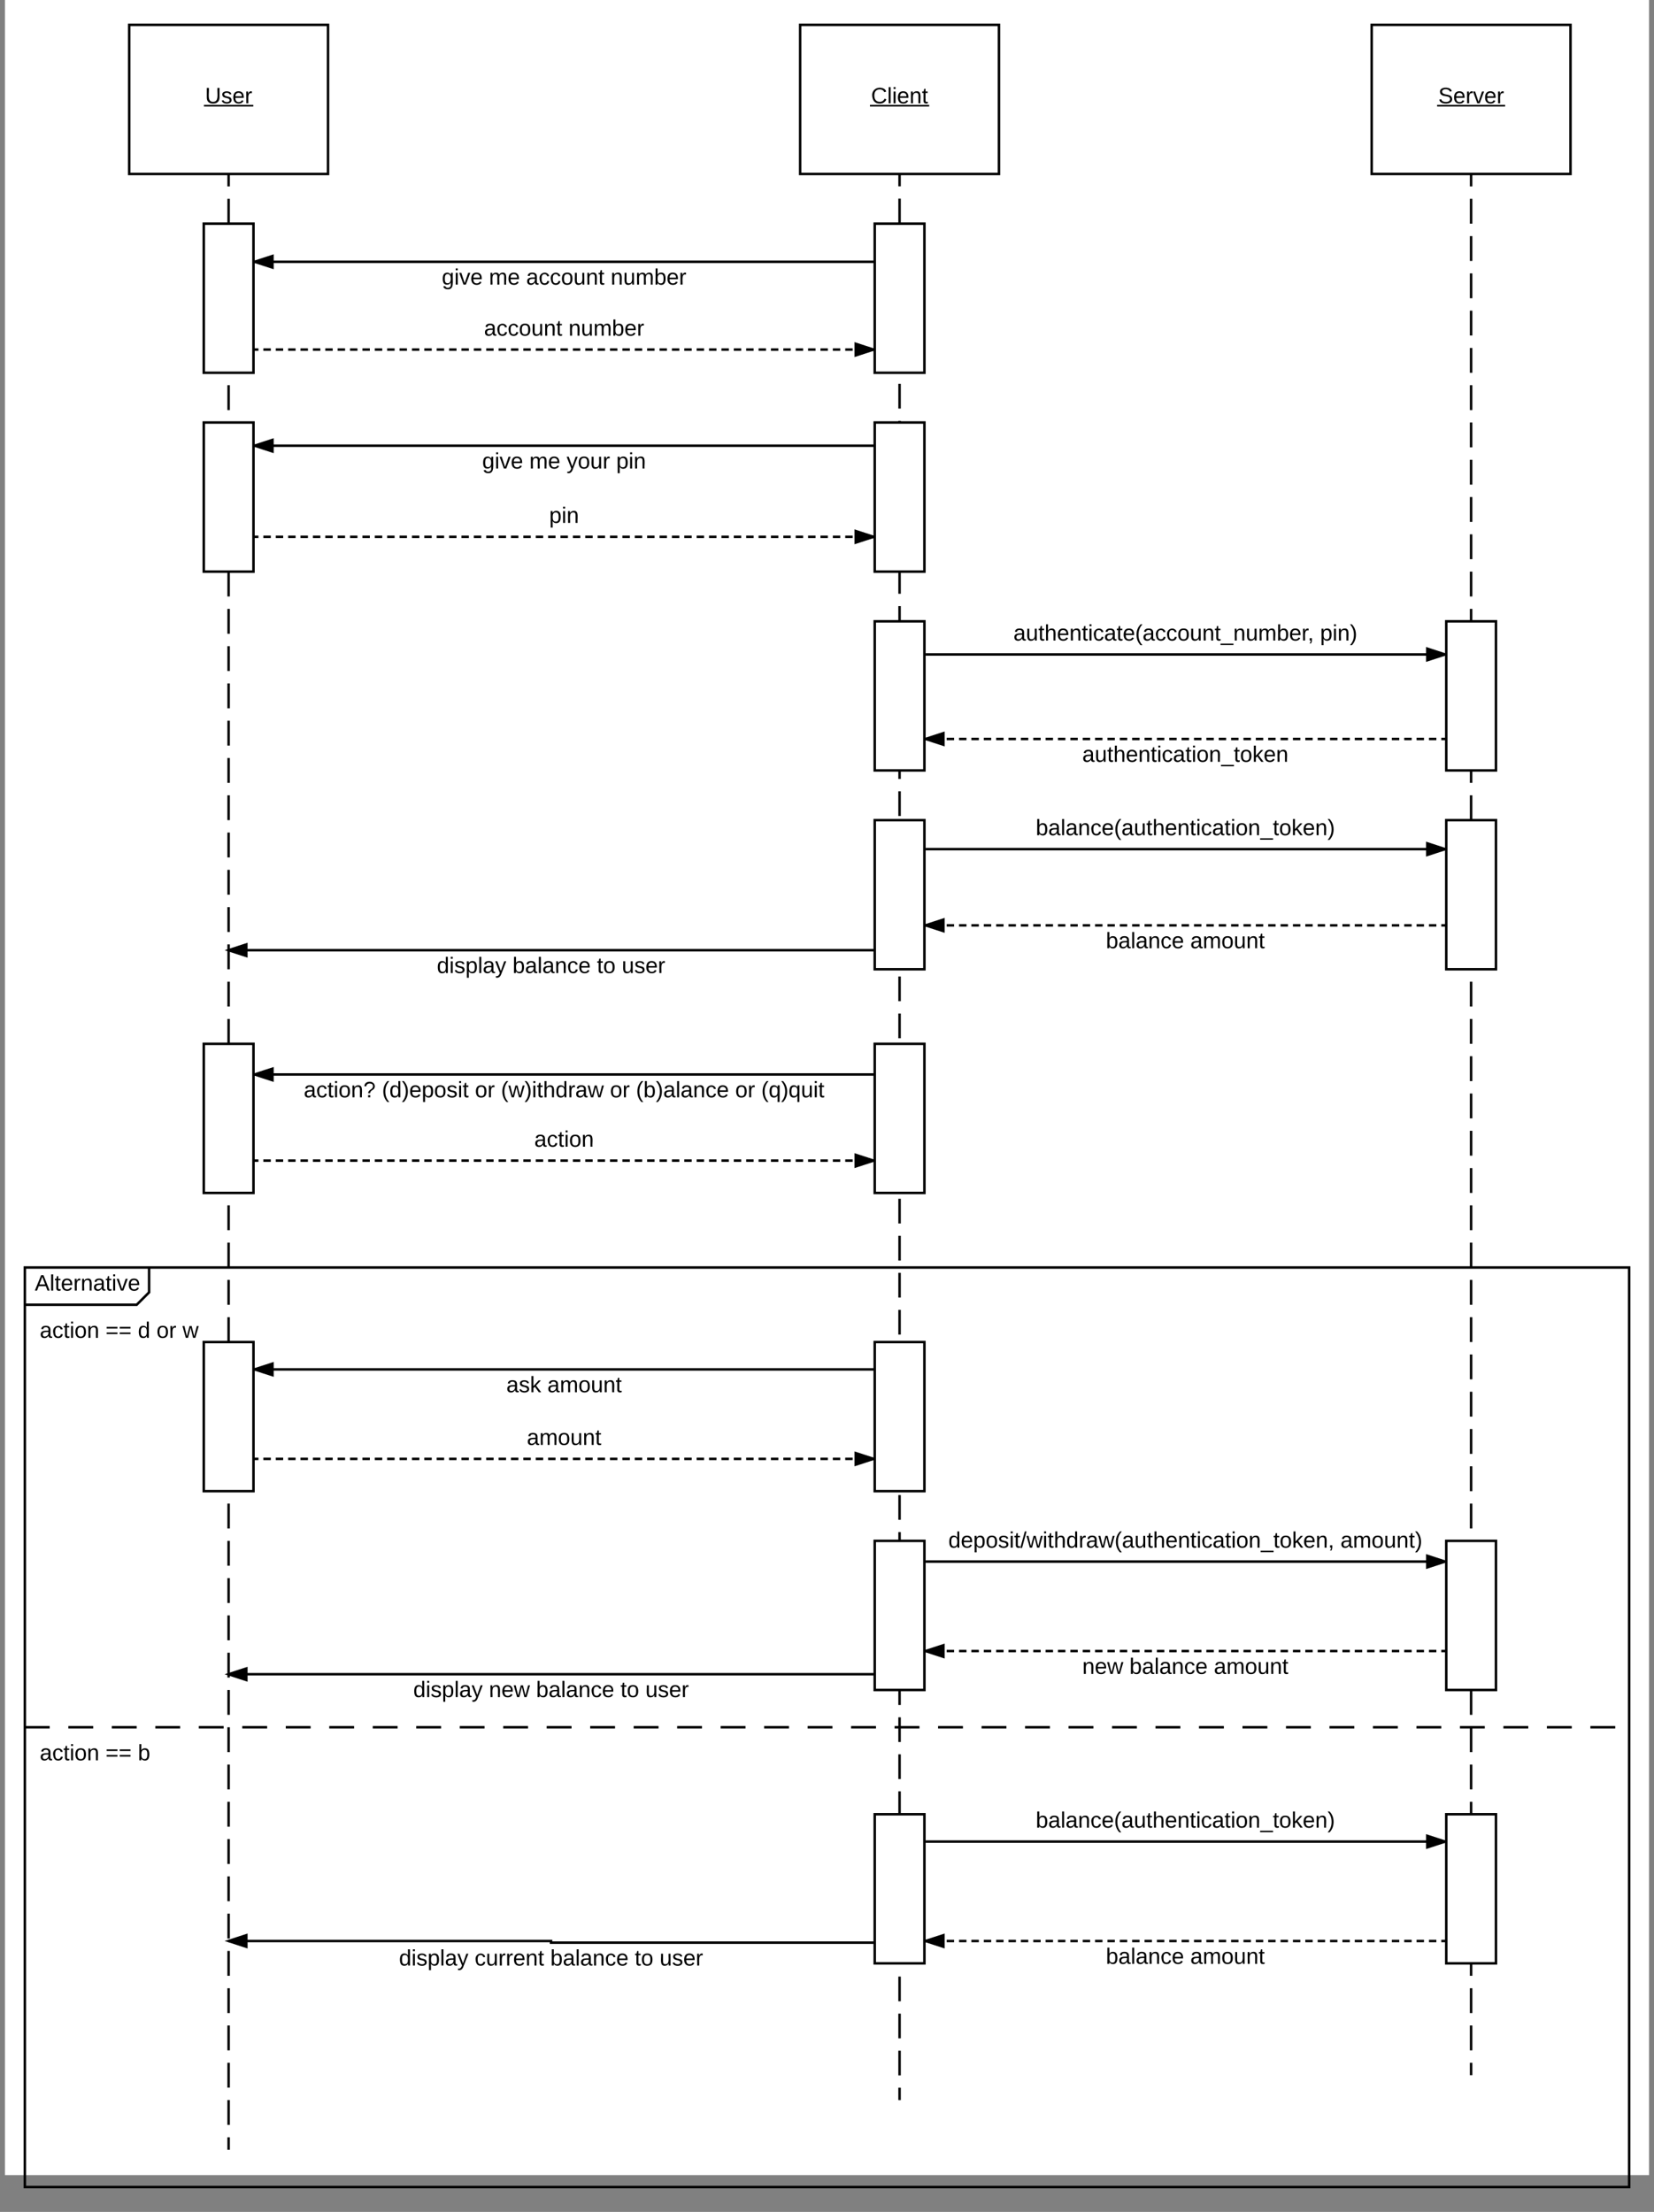 <svg xmlns="http://www.w3.org/2000/svg" xmlns:xlink="http://www.w3.org/1999/xlink" width="1331.2" height="1780"><rect width="100%" height="100%" fill="#808080" stroke="none"/><g transform="translate(4 -120)"><path d="M0 0h1323.2v1870.4H0z" fill="#fff"/><path d="M640 140h160v120H640z" stroke="#000" stroke-width="2" fill="#fff"/><use xlink:href="#a" transform="matrix(1,0,0,1,640,140) translate(57.08 63.15)"/><path d="M100 140h160v120H100z" stroke="#000" stroke-width="2" fill="#fff"/><use xlink:href="#b" transform="matrix(1,0,0,1,100,140) translate(61.055 63.15)"/><path d="M720 260v1550" fill="none"/><path d="M720 260v9.94m0 9.93v19.87m0 9.94v19.87m0 9.94v19.86m0 9.93v19.87m0 9.93v19.87m0 9.94v19.88m0 9.94v19.87m0 9.93v19.87m0 9.93v19.88m0 9.94V568m0 9.95v19.87m0 9.94v19.87m0 9.93v19.88m0 9.93v19.87m0 9.94v19.87m0 9.94v19.86m0 9.93v19.87m0 9.93v19.87m0 9.94v19.88m0 9.94v19.87m0 9.93v19.87m0 9.93v19.88m0 9.94v19.87m0 9.95v19.87m0 9.94v19.87m0 9.93v19.88m0 9.93v19.87m0 9.94v19.87m0 9.94v19.86m0 9.93v19.87m0 9.93v19.87m0 9.94v19.88m0 9.94v19.87m0 9.93v19.87m0 9.93v19.88m0 9.94V1343m0 9.95v19.87m0 9.94v19.87m0 9.93v19.88m0 9.93v19.87m0 9.94v19.87m0 9.94v19.86m0 9.93v19.87m0 9.93v19.87m0 9.94v19.88m0 9.94v19.87m0 9.93v19.87m0 9.93v19.88m0 9.94v19.87m0 9.95v19.87m0 9.94v19.87m0 9.93v9.94" stroke="#000" stroke-width="2" fill="none"/><path d="M1100 140h160v120h-160z" stroke="#000" stroke-width="2" fill="#fff"/><use xlink:href="#c" transform="matrix(1,0,0,1,1100,140) translate(53.555 63.15)"/><path d="M1180 260v1530" fill="none"/><path d="M1180 260v10m0 10v20m0 10v20m0 10v20m0 10v20m0 10v20m0 10v20m0 10v20m0 10v20m0 10v20m0 10v20m0 10v20m0 10v20m0 10v20m0 10v20m0 10v20m0 10v20m0 10v20m0 10v20m0 10v20m0 10v20m0 10v20m0 10v20m0 10v20m0 10v20m0 10v20m0 10v20m0 10v20m0 10v20m0 10v20m0 10v20m0 10v20m0 10v20m0 10v20m0 10v20m0 10v20m0 10v20m0 10v20m0 10v20m0 10v20m0 10v20m0 10v20m0 10v20m0 10v20m0 10v20m0 10v20m0 10v20m0 10v20m0 10v20m0 10v20m0 10v20m0 10v10" stroke="#000" stroke-width="2" fill="none"/><path d="M180 260v1590" fill="none"/><path d="M180 260v10m0 10v20m0 10v20m0 10v20m0 10v20m0 10v20m0 10v20m0 10v20m0 10v20m0 10v20m0 10v20m0 10v20m0 10v20m0 10v20m0 10v20m0 10v20m0 10v20m0 10v20m0 10v20m0 10v20m0 10v20m0 10v20m0 10v20m0 10v20m0 10v20m0 10v20m0 10v20m0 10v20m0 10v20m0 10v20m0 10v20m0 10v20m0 10v20m0 10v20m0 10v20m0 10v20m0 10v20m0 10v20m0 10v20m0 10v20m0 10v20m0 10v20m0 10v20m0 10v20m0 10v20m0 10v20m0 10v20m0 10v20m0 10v20m0 10v20m0 10v20m0 10v20m0 10v20m0 10v10" stroke="#000" stroke-width="2" fill="none"/><path d="M700 300h40v120h-40zM160 300h40v120h-40z" stroke="#000" stroke-width="2" fill="#fff"/><path d="M699 330.67H201" stroke="#000" stroke-width="2" fill="none"/><path d="M700 331.67h-1v-2h1zM215.27 335.3L201 330.67l14.27-4.64z"/><path d="M216.27 336.68l-16.27-5.3v-1.44l16.27-5.3zm-12.03-6l10.03 3.25v-6.52z"/><use xlink:href="#d" transform="matrix(1,0,0,1,351.6,334.667) translate(0 14.4)"/><use xlink:href="#e" transform="matrix(1,0,0,1,351.6,334.667) translate(37.95 14.4)"/><use xlink:href="#f" transform="matrix(1,0,0,1,351.6,334.667) translate(67.9 14.4)"/><use xlink:href="#g" transform="matrix(1,0,0,1,351.6,334.667) translate(135.9 14.4)"/><path d="M201 401.33h498" fill="none"/><path d="M201 401.33h3m3.97 0h5.98m3.98 0h5.98m4 0h5.97m3.98 0h5.98m3.98 0h6m3.97 0h5.98m3.98 0h5.98m4 0h5.97m3.98 0h5.98m3.98 0h6m3.97 0h5.98m3.98 0h5.98m4 0h5.97m3.98 0h5.98m3.98 0h6m3.97 0h5.98m3.98 0h5.98m4 0h5.97m3.98 0h5.98m3.98 0h6m3.97 0h5.98m3.98 0h5.98m4 0h5.97m3.98 0h5.98m3.98 0h6m3.97 0h5.98m3.98 0h5.98m4 0h5.97m3.98 0h5.98m3.98 0h6m3.97 0h5.98m3.98 0h5.98m4 0h5.97m3.98 0h5.98m3.98 0h6m3.97 0h5.98m3.98 0h5.98m4 0h5.97m3.98 0h5.98m3.98 0h6m3.97 0h5.98m3.98 0h5.98m4 0h5.97m3.98 0h5.98m3.98 0h6m3.97 0h5.98m3.98 0h5.98m4 0h5.97m3.98 0h5.98m3.98 0h3" stroke="#000" stroke-width="2" fill="none"/><path d="M201 402.33h-1v-2h1zM699 401.33l-14.27 4.64v-9.27z"/><path d="M700 400.6v1.46l-16.27 5.3V395.3zm-14.27 4l10.03-3.27-10.03-3.26z"/><use xlink:href="#h" transform="matrix(1,0,0,1,385.55,375.733) translate(0 14.4)"/><use xlink:href="#g" transform="matrix(1,0,0,1,385.55,375.733) translate(68 14.4)"/><path d="M700 460h40v120h-40zM160 460h40v120h-40z" stroke="#000" stroke-width="2" fill="#fff"/><path d="M699 478.67H201" stroke="#000" stroke-width="2" fill="none"/><path d="M700 479.67h-1v-2h1zM215.27 483.3L201 478.67l14.27-4.64z"/><path d="M216.27 484.68l-16.27-5.3v-1.44l16.27-5.3zm-12.03-6l10.03 3.25v-6.52z"/><use xlink:href="#d" transform="matrix(1,0,0,1,384.1,482.667) translate(0 14.4)"/><use xlink:href="#e" transform="matrix(1,0,0,1,384.1,482.667) translate(37.95 14.4)"/><use xlink:href="#i" transform="matrix(1,0,0,1,384.1,482.667) translate(67.9 14.4)"/><use xlink:href="#j" transform="matrix(1,0,0,1,384.1,482.667) translate(107.85 14.4)"/><path d="M201 552h498" fill="none"/><path d="M201 552h3m3.97 0h5.98m3.98 0h5.98m4 0h5.97m3.98 0h5.98m3.98 0h6m3.97 0h5.98m3.98 0h5.98m4 0h5.97m3.98 0h5.98m3.98 0h6m3.97 0h5.98m3.98 0h5.98m4 0h5.97m3.98 0h5.98m3.98 0h6m3.97 0h5.98m3.98 0h5.98m4 0h5.97m3.98 0h5.98m3.98 0h6m3.97 0h5.98m3.98 0h5.98m4 0h5.97m3.98 0h5.98m3.98 0h6m3.97 0h5.98m3.98 0h5.98m4 0h5.97m3.98 0h5.98m3.98 0h6m3.97 0h5.98m3.98 0h5.98m4 0h5.97m3.98 0h5.98m3.98 0h6m3.97 0h5.98m3.98 0h5.98m4 0h5.97m3.98 0h5.98m3.98 0h6m3.97 0h5.98m3.98 0h5.98m4 0h5.97m3.98 0h5.98m3.98 0h6m3.97 0h5.98m3.98 0h5.98m4 0h5.97m3.98 0h5.98m3.98 0h3" stroke="#000" stroke-width="2" fill="none"/><path d="M201 553h-1v-2h1zM699 552l-14.27 4.64v-9.28z"/><path d="M700 551.27v1.46L683.73 558v-12zm-14.27 4l10.03-3.27-10.03-3.26z"/><use xlink:href="#k" transform="matrix(1,0,0,1,438.025,526.4) translate(0 14.4)"/><path d="M700 620h40v120h-40zM1160 620h40v120h-40z" stroke="#000" stroke-width="2" fill="#fff"/><path d="M741 646.67h418" stroke="#000" stroke-width="2" fill="none"/><path d="M741 647.67h-1v-2h1zM1159 646.67l-14.27 4.63v-9.27z"/><path d="M1160 645.94v1.45l-16.27 5.28v-12.03zm-14.27 4l10.03-3.27-10.03-3.26z"/><use xlink:href="#l" transform="matrix(1,0,0,1,811.65,621.067) translate(0 14.4)"/><use xlink:href="#m" transform="matrix(1,0,0,1,811.65,621.067) translate(246.8 14.4)"/><path d="M1159 714.67H741" fill="none"/><path d="M1159 714.67h-3m-3.97 0h-5.97m-3.98 0h-5.97m-3.97 0h-5.97m-3.98 0h-5.98m-3.98 0h-5.97m-3.98 0h-5.97m-3.98 0h-5.97m-3.98 0h-5.97m-4 0h-5.96m-3.98 0h-5.97m-4 0h-5.96m-3.98 0h-5.97m-4 0h-5.97m-3.98 0h-5.97m-3.98 0h-5.97m-3.98 0h-5.97m-3.98 0h-5.98m-3.98 0h-5.97m-3.98 0h-5.98m-3.98 0h-5.97m-3.98 0h-6m-3.97 0h-5.97m-3.98 0h-5.97m-3.97 0h-5.97m-3.98 0h-5.98m-3.98 0h-5.97m-3.98 0h-5.97m-3.98 0h-5.97m-3.98 0h-5.97m-4 0h-5.96m-3.98 0h-5.97m-4 0h-5.96m-3.98 0h-5.97m-4 0h-5.97m-3.98 0h-5.97m-3.98 0h-5.97m-3.98 0h-5.97m-3.98 0h-5.98m-3.98 0h-5.97m-3.98 0h-5.98m-3.98 0h-5.97m-3.98 0h-3" stroke="#000" stroke-width="2" fill="none"/><path d="M1160 715.67h-1v-2h1zM755.27 719.3L741 714.67l14.27-4.64z"/><path d="M756.27 720.68l-16.27-5.3v-1.44l16.27-5.3zm-12.03-6l10.03 3.25v-6.52z"/><use xlink:href="#n" transform="matrix(1,0,0,1,867.05,718.667) translate(0 14.4)"/><path d="M700 960h40v120h-40zM160 960h40v120h-40z" stroke="#000" stroke-width="2" fill="#fff"/><path d="M699 984.67H201" stroke="#000" stroke-width="2" fill="none"/><path d="M700 985.67h-1v-2h1zM215.27 989.3L201 984.67l14.27-4.64z"/><path d="M216.27 990.68l-16.27-5.3v-1.44l16.27-5.3zm-12.03-6l10.03 3.25v-6.52z"/><use xlink:href="#o" transform="matrix(1,0,0,1,240.475,988.667) translate(0 14.4)"/><use xlink:href="#p" transform="matrix(1,0,0,1,240.475,988.667) translate(62.95 14.4)"/><use xlink:href="#q" transform="matrix(1,0,0,1,240.475,988.667) translate(137.8 14.4)"/><use xlink:href="#r" transform="matrix(1,0,0,1,240.475,988.667) translate(158.75 14.4)"/><use xlink:href="#q" transform="matrix(1,0,0,1,240.475,988.667) translate(246.45 14.4)"/><use xlink:href="#s" transform="matrix(1,0,0,1,240.475,988.667) translate(267.4 14.4)"/><use xlink:href="#q" transform="matrix(1,0,0,1,240.475,988.667) translate(347.25 14.4)"/><use xlink:href="#t" transform="matrix(1,0,0,1,240.475,988.667) translate(368.2 14.4)"/><path d="M201 1054h498" fill="none"/><path d="M201 1054h3m3.97 0h5.98m3.98 0h5.98m4 0h5.97m3.98 0h5.98m3.98 0h6m3.97 0h5.98m3.98 0h5.98m4 0h5.97m3.98 0h5.98m3.98 0h6m3.97 0h5.98m3.98 0h5.98m4 0h5.97m3.98 0h5.98m3.98 0h6m3.97 0h5.98m3.98 0h5.98m4 0h5.97m3.98 0h5.98m3.98 0h6m3.97 0h5.98m3.98 0h5.98m4 0h5.97m3.98 0h5.98m3.98 0h6m3.97 0h5.98m3.98 0h5.98m4 0h5.97m3.98 0h5.98m3.98 0h6m3.97 0h5.98m3.98 0h5.98m4 0h5.97m3.98 0h5.98m3.98 0h6m3.97 0h5.98m3.98 0h5.98m4 0h5.97m3.98 0h5.98m3.98 0h6m3.97 0h5.98m3.98 0h5.98m4 0h5.97m3.98 0h5.98m3.98 0h6m3.97 0h5.98m3.98 0h5.98m4 0h5.97m3.98 0h5.98m3.98 0h3" stroke="#000" stroke-width="2" fill="none"/><path d="M201 1055h-1v-2h1zM699 1054l-14.27 4.64v-9.28z"/><path d="M700 1053.27v1.46l-16.27 5.28v-12zm-14.27 4l10.03-3.27-10.03-3.26z"/><use xlink:href="#u" transform="matrix(1,0,0,1,426.025,1028.4) translate(0 14.4)"/><path d="M700 780h40v120h-40zM1160 780h40v120h-40z" stroke="#000" stroke-width="2" fill="#fff"/><path d="M741 803.33h418" stroke="#000" stroke-width="2" fill="none"/><path d="M741 804.33h-1v-2h1zM1159 803.33l-14.27 4.64v-9.27z"/><path d="M1160 802.6v1.46l-16.27 5.3V797.3zm-14.27 4l10.03-3.27-10.03-3.26z"/><use xlink:href="#v" transform="matrix(1,0,0,1,829.625,777.733) translate(0 14.4)"/><path d="M1159 864.67H741" fill="none"/><path d="M1159 864.67h-3m-3.97 0h-5.97m-3.98 0h-5.97m-3.97 0h-5.97m-3.98 0h-5.98m-3.98 0h-5.97m-3.98 0h-5.97m-3.98 0h-5.97m-3.98 0h-5.97m-4 0h-5.96m-3.98 0h-5.97m-4 0h-5.96m-3.98 0h-5.97m-4 0h-5.97m-3.98 0h-5.97m-3.98 0h-5.97m-3.98 0h-5.97m-3.98 0h-5.98m-3.98 0h-5.97m-3.98 0h-5.98m-3.98 0h-5.97m-3.98 0h-6m-3.97 0h-5.97m-3.98 0h-5.97m-3.97 0h-5.97m-3.98 0h-5.98m-3.98 0h-5.97m-3.98 0h-5.97m-3.98 0h-5.97m-3.98 0h-5.97m-4 0h-5.96m-3.98 0h-5.97m-4 0h-5.96m-3.98 0h-5.97m-4 0h-5.97m-3.98 0h-5.97m-3.98 0h-5.97m-3.98 0h-5.97m-3.98 0h-5.98m-3.98 0h-5.97m-3.98 0h-5.98m-3.98 0h-5.97m-3.98 0h-3" stroke="#000" stroke-width="2" fill="none"/><path d="M1160 865.67h-1v-2h1zM755.27 869.3L741 864.67l14.27-4.64z"/><path d="M756.27 870.68l-16.27-5.3v-1.44l16.27-5.3zm-12.03-6l10.03 3.25v-6.52z"/><use xlink:href="#w" transform="matrix(1,0,0,1,886.05,868.667) translate(0 14.4)"/><use xlink:href="#x" transform="matrix(1,0,0,1,886.05,868.667) translate(67.95 14.4)"/><path d="M699 884.67H180" stroke="#000" stroke-width="2" fill="none"/><path d="M700 885.67h-1v-2h1z"/><path d="M180 884.67l14.27-4.64v9.27z" stroke="#000" stroke-width="2"/><use xlink:href="#y" transform="matrix(1,0,0,1,347.6,888.667) translate(0 14.4)"/><use xlink:href="#z" transform="matrix(1,0,0,1,347.6,888.667) translate(60.9 14.4)"/><use xlink:href="#A" transform="matrix(1,0,0,1,347.6,888.667) translate(128.85 14.4)"/><use xlink:href="#B" transform="matrix(1,0,0,1,347.6,888.667) translate(148.85 14.4)"/><path d="M16 1140h100v20l-10 10H16z" fill="#fff"/><path d="M116 1140v20l-10 10H16" stroke="#000" stroke-width="2" fill="none"/><path d="M16 1140h1291.2v740H16zM16 1510h20m15 0h20m15 0h20m15 0h20m15 0h20m15 0h20m15 0h20m15 0h20m15 0h20m15 0h20m15 0h20m15 0h20m15 0h20m15 0h20m15 0h20m15 0h20m15 0h20m15 0h20m15 0h20m15 0h20m15 0h20m15 0h20m15 0h20m15 0h20m15 0h20m15 0h20m15 0h20m15 0h20m15 0h20m15 0h20m15 0h20m15 0h20m15 0h20m15 0h20m15 0h20m15 0h20m15 0h20" stroke="#000" stroke-width="2" fill="none"/><use xlink:href="#C" transform="matrix(1,0,0,1,24,1140) translate(0 18.6)"/><use xlink:href="#D" transform="matrix(1,0,0,1,28,1178) translate(0 18.6)"/><use xlink:href="#E" transform="matrix(1,0,0,1,28,1178) translate(52.95 18.6)"/><use xlink:href="#F" transform="matrix(1,0,0,1,28,1178) translate(78.95 18.6)"/><use xlink:href="#G" transform="matrix(1,0,0,1,28,1178) translate(93.95 18.6)"/><use xlink:href="#H" transform="matrix(1,0,0,1,28,1178) translate(114.9 18.6)"/><use xlink:href="#D" transform="matrix(1,0,0,1,28,1518) translate(0 18.6)"/><use xlink:href="#E" transform="matrix(1,0,0,1,28,1518) translate(52.95 18.6)"/><use xlink:href="#I" transform="matrix(1,0,0,1,28,1518) translate(78.95 18.6)"/><path d="M700 1200h40v120h-40zM160 1200h40v120h-40z" stroke="#000" stroke-width="2" fill="#fff"/><path d="M699 1222H201" stroke="#000" stroke-width="2" fill="none"/><path d="M700 1223h-1v-2h1zM215.27 1226.64L201 1222l14.27-4.64z"/><path d="M216.27 1228l-16.27-5.27v-1.46l16.27-5.28zm-12.03-6l10.03 3.26v-6.52z"/><use xlink:href="#J" transform="matrix(1,0,0,1,403.525,1226) translate(0 14.4)"/><use xlink:href="#x" transform="matrix(1,0,0,1,403.525,1226) translate(33 14.4)"/><path d="M201 1294h498" fill="none"/><path d="M201 1294h3m3.97 0h5.98m3.98 0h5.98m4 0h5.97m3.98 0h5.98m3.98 0h6m3.97 0h5.98m3.98 0h5.98m4 0h5.97m3.98 0h5.98m3.98 0h6m3.97 0h5.98m3.98 0h5.98m4 0h5.97m3.98 0h5.98m3.98 0h6m3.97 0h5.98m3.98 0h5.98m4 0h5.97m3.98 0h5.98m3.98 0h6m3.97 0h5.98m3.98 0h5.98m4 0h5.97m3.98 0h5.98m3.98 0h6m3.97 0h5.98m3.98 0h5.98m4 0h5.97m3.98 0h5.98m3.98 0h6m3.97 0h5.98m3.98 0h5.98m4 0h5.97m3.98 0h5.98m3.98 0h6m3.97 0h5.98m3.98 0h5.98m4 0h5.97m3.98 0h5.98m3.98 0h6m3.97 0h5.98m3.98 0h5.98m4 0h5.97m3.98 0h5.98m3.98 0h6m3.97 0h5.98m3.98 0h5.98m4 0h5.97m3.98 0h5.98m3.98 0h3" stroke="#000" stroke-width="2" fill="none"/><path d="M201 1295h-1v-2h1zM699 1294l-14.27 4.64v-9.28z"/><path d="M700 1293.27v1.46l-16.27 5.28v-12zm-14.27 4l10.03-3.27-10.03-3.26z"/><use xlink:href="#K" transform="matrix(1,0,0,1,420.025,1268.4) translate(0 14.4)"/><path d="M1160 1360h40v120h-40zM700 1360h40v120h-40z" stroke="#000" stroke-width="2" fill="#fff"/><path d="M741 1376.67h418" stroke="#000" stroke-width="2" fill="none"/><path d="M741 1377.67h-1v-2h1zM1159 1376.67l-14.27 4.63v-9.27z"/><path d="M1160 1375.94v1.45l-16.27 5.28v-12.03zm-14.27 4l10.03-3.27-10.03-3.26z"/><use xlink:href="#L" transform="matrix(1,0,0,1,759.25,1351.067) translate(0 14.4)"/><use xlink:href="#M" transform="matrix(1,0,0,1,759.25,1351.067) translate(315.6 14.4)"/><path d="M1159 1448.67H741" fill="none"/><path d="M1159 1448.67h-3m-3.97 0h-5.97m-3.98 0h-5.97m-3.97 0h-5.97m-3.98 0h-5.98m-3.98 0h-5.97m-3.98 0h-5.97m-3.98 0h-5.97m-3.98 0h-5.97m-4 0h-5.96m-3.98 0h-5.97m-4 0h-5.96m-3.98 0h-5.97m-4 0h-5.97m-3.98 0h-5.97m-3.98 0h-5.97m-3.98 0h-5.97m-3.98 0h-5.98m-3.98 0h-5.97m-3.98 0h-5.98m-3.98 0h-5.97m-3.98 0h-6m-3.97 0h-5.97m-3.98 0h-5.97m-3.97 0h-5.97m-3.98 0h-5.98m-3.98 0h-5.97m-3.98 0h-5.97m-3.98 0h-5.97m-3.98 0h-5.97m-4 0h-5.96m-3.98 0h-5.97m-4 0h-5.96m-3.98 0h-5.97m-4 0h-5.97m-3.98 0h-5.97m-3.98 0h-5.97m-3.98 0h-5.97m-3.98 0h-5.98m-3.98 0h-5.97m-3.98 0h-5.98m-3.98 0h-5.97m-3.98 0h-3" stroke="#000" stroke-width="2" fill="none"/><path d="M1160 1449.67h-1v-2h1zM755.27 1453.3l-14.27-4.63 14.27-4.64z"/><path d="M756.27 1454.68l-16.27-5.3v-1.44l16.27-5.3zm-12.03-6l10.03 3.25v-6.52z"/><g><use xlink:href="#N" transform="matrix(1,0,0,1,867.075,1452.667) translate(0 14.4)"/><use xlink:href="#z" transform="matrix(1,0,0,1,867.075,1452.667) translate(37.95 14.4)"/><use xlink:href="#x" transform="matrix(1,0,0,1,867.075,1452.667) translate(105.9 14.4)"/></g><path d="M699 1467.33H180" stroke="#000" stroke-width="2" fill="none"/><path d="M700 1468.33h-1v-2h1z"/><path d="M180 1467.33l14.27-4.63v9.27z" stroke="#000" stroke-width="2"/><g><use xlink:href="#y" transform="matrix(1,0,0,1,328.625,1471.333) translate(0 14.4)"/><use xlink:href="#O" transform="matrix(1,0,0,1,328.625,1471.333) translate(60.9 14.4)"/><use xlink:href="#z" transform="matrix(1,0,0,1,328.625,1471.333) translate(98.85 14.4)"/><use xlink:href="#A" transform="matrix(1,0,0,1,328.625,1471.333) translate(166.8 14.4)"/><use xlink:href="#B" transform="matrix(1,0,0,1,328.625,1471.333) translate(186.8 14.4)"/></g><path d="M700 1580h40v120h-40zM1160 1580h40v120h-40z" stroke="#000" stroke-width="2" fill="#fff"/><path d="M741 1602h418" stroke="#000" stroke-width="2" fill="none"/><path d="M741 1603h-1v-2h1zM1159 1602l-14.27 4.64v-9.28z"/><path d="M1160 1601.27v1.46l-16.27 5.28v-12zm-14.27 4l10.03-3.27-10.03-3.26z"/><g><use xlink:href="#v" transform="matrix(1,0,0,1,829.625,1576.4) translate(0 14.4)"/></g><path d="M1159 1682H741" fill="none"/><path d="M1159 1682h-3m-3.97 0h-5.97m-3.98 0h-5.97m-3.97 0h-5.97m-3.98 0h-5.98m-3.98 0h-5.97m-3.98 0h-5.97m-3.98 0h-5.97m-3.98 0h-5.97m-4 0h-5.96m-3.98 0h-5.97m-4 0h-5.96m-3.98 0h-5.97m-4 0h-5.97m-3.98 0h-5.97m-3.98 0h-5.97m-3.98 0h-5.97m-3.98 0h-5.98m-3.98 0h-5.97m-3.98 0h-5.98m-3.98 0h-5.97m-3.98 0h-6m-3.97 0h-5.97m-3.98 0h-5.97m-3.97 0h-5.97m-3.98 0h-5.98m-3.98 0h-5.97m-3.98 0h-5.97m-3.98 0h-5.97m-3.98 0h-5.97m-4 0h-5.96m-3.98 0h-5.97m-4 0h-5.96m-3.98 0h-5.97m-4 0h-5.97m-3.98 0h-5.97m-3.98 0h-5.97m-3.98 0h-5.97m-3.98 0h-5.98m-3.98 0h-5.97m-3.98 0h-5.98m-3.98 0h-5.97m-3.98 0h-3" stroke="#000" stroke-width="2" fill="none"/><path d="M1160 1683h-1v-2h1zM755.27 1686.64L741 1682l14.27-4.64z"/><path d="M756.27 1688l-16.27-5.27v-1.46l16.27-5.28zm-12.03-6l10.03 3.26v-6.52z"/><g><use xlink:href="#w" transform="matrix(1,0,0,1,886.05,1686) translate(0 14.4)"/><use xlink:href="#x" transform="matrix(1,0,0,1,886.05,1686) translate(67.95 14.4)"/></g><path d="M699 1683.33H439.5V1682H180" stroke="#000" stroke-width="2" fill="none"/><path d="M700 1684.33h-1v-2h1z"/><path d="M180 1682l14.27-4.64v9.28z" stroke="#000" stroke-width="2"/><g><use xlink:href="#y" transform="matrix(1,0,0,1,317.134,1687.333) translate(0 14.4)"/><use xlink:href="#P" transform="matrix(1,0,0,1,317.134,1687.333) translate(60.9 14.4)"/><use xlink:href="#z" transform="matrix(1,0,0,1,317.134,1687.333) translate(121.8 14.4)"/><use xlink:href="#A" transform="matrix(1,0,0,1,317.134,1687.333) translate(189.75 14.4)"/><use xlink:href="#B" transform="matrix(1,0,0,1,317.134,1687.333) translate(209.75 14.4)"/></g><defs><path d="M212-179c-10-28-35-45-73-45-59 0-87 40-87 99 0 60 29 101 89 101 43 0 62-24 78-52l27 14C228-24 195 4 139 4 59 4 22-46 18-125c-6-104 99-153 187-111 19 9 31 26 39 46" id="Q"/><path d="M24 0v-261h32V0H24" id="R"/><path d="M24-231v-30h32v30H24zM24 0v-190h32V0H24" id="S"/><path d="M100-194c63 0 86 42 84 106H49c0 40 14 67 53 68 26 1 43-12 49-29l28 8c-11 28-37 45-77 45C44 4 14-33 15-96c1-61 26-98 85-98zm52 81c6-60-76-77-97-28-3 7-6 17-6 28h103" id="T"/><path d="M117-194c89-4 53 116 60 194h-32v-121c0-31-8-49-39-48C34-167 62-67 57 0H25l-1-190h30c1 10-1 24 2 32 11-22 29-35 61-36" id="U"/><path d="M59-47c-2 24 18 29 38 22v24C64 9 27 4 27-40v-127H5v-23h24l9-43h21v43h35v23H59v120" id="V"/><g id="a"><use transform="matrix(0.05,0,0,0.05,0,0)" xlink:href="#Q"/><use transform="matrix(0.05,0,0,0.05,12.95,0)" xlink:href="#R"/><use transform="matrix(0.05,0,0,0.05,16.9,0)" xlink:href="#S"/><use transform="matrix(0.05,0,0,0.05,20.85,0)" xlink:href="#T"/><use transform="matrix(0.05,0,0,0.05,30.85,0)" xlink:href="#U"/><use transform="matrix(0.05,0,0,0.05,40.85,0)" xlink:href="#V"/><path d="M-.9 1.25h47.65v1.32H-.9z"/></g><path d="M232-93c-1 65-40 97-104 97C67 4 28-28 28-90v-158h33c8 89-33 224 67 224 102 0 64-133 71-224h33v155" id="W"/><path d="M135-143c-3-34-86-38-87 0 15 53 115 12 119 90S17 21 10-45l28-5c4 36 97 45 98 0-10-56-113-15-118-90-4-57 82-63 122-42 12 7 21 19 24 35" id="X"/><path d="M114-163C36-179 61-72 57 0H25l-1-190h30c1 12-1 29 2 39 6-27 23-49 58-41v29" id="Y"/><g id="b"><use transform="matrix(0.05,0,0,0.05,0,0)" xlink:href="#W"/><use transform="matrix(0.05,0,0,0.05,12.95,0)" xlink:href="#X"/><use transform="matrix(0.05,0,0,0.05,21.95,0)" xlink:href="#T"/><use transform="matrix(0.05,0,0,0.05,31.95,0)" xlink:href="#Y"/><path d="M-.9 1.25h39.7v1.32H-.9z"/></g><path d="M185-189c-5-48-123-54-124 2 14 75 158 14 163 119 3 78-121 87-175 55-17-10-28-26-33-46l33-7c5 56 141 63 141-1 0-78-155-14-162-118-5-82 145-84 179-34 5 7 8 16 11 25" id="Z"/><path d="M108 0H70L1-190h34L89-25l56-165h34" id="aa"/><g id="c"><use transform="matrix(0.05,0,0,0.05,0,0)" xlink:href="#Z"/><use transform="matrix(0.05,0,0,0.05,12,0)" xlink:href="#T"/><use transform="matrix(0.05,0,0,0.05,22,0)" xlink:href="#Y"/><use transform="matrix(0.05,0,0,0.05,27.95,0)" xlink:href="#aa"/><use transform="matrix(0.05,0,0,0.05,36.95,0)" xlink:href="#T"/><use transform="matrix(0.05,0,0,0.05,46.95,0)" xlink:href="#Y"/><path d="M-.9 1.25h54.7v1.32H-.9z"/></g><path d="M177-190C167-65 218 103 67 71c-23-6-38-20-44-43l32-5c15 47 100 32 89-28v-30C133-14 115 1 83 1 29 1 15-40 15-95c0-56 16-97 71-98 29-1 48 16 59 35 1-10 0-23 2-32h30zM94-22c36 0 50-32 50-73 0-42-14-75-50-75-39 0-46 34-46 75s6 73 46 73" id="ab"/><g id="d"><use transform="matrix(0.05,0,0,0.05,0,0)" xlink:href="#ab"/><use transform="matrix(0.05,0,0,0.05,10,0)" xlink:href="#S"/><use transform="matrix(0.05,0,0,0.05,13.95,0)" xlink:href="#aa"/><use transform="matrix(0.05,0,0,0.05,22.95,0)" xlink:href="#T"/></g><path d="M210-169c-67 3-38 105-44 169h-31v-121c0-29-5-50-35-48C34-165 62-65 56 0H25l-1-190h30c1 10-1 24 2 32 10-44 99-50 107 0 11-21 27-35 58-36 85-2 47 119 55 194h-31v-121c0-29-5-49-35-48" id="ac"/><g id="e"><use transform="matrix(0.05,0,0,0.05,0,0)" xlink:href="#ac"/><use transform="matrix(0.05,0,0,0.05,14.95,0)" xlink:href="#T"/></g><path d="M141-36C126-15 110 5 73 4 37 3 15-17 15-53c-1-64 63-63 125-63 3-35-9-54-41-54-24 1-41 7-42 31l-33-3c5-37 33-52 76-52 45 0 72 20 72 64v82c-1 20 7 32 28 27v20c-31 9-61-2-59-35zM48-53c0 20 12 33 32 33 41-3 63-29 60-74-43 2-92-5-92 41" id="ad"/><path d="M96-169c-40 0-48 33-48 73s9 75 48 75c24 0 41-14 43-38l32 2c-6 37-31 61-74 61-59 0-76-41-82-99-10-93 101-131 147-64 4 7 5 14 7 22l-32 3c-4-21-16-35-41-35" id="ae"/><path d="M100-194c62-1 85 37 85 99 1 63-27 99-86 99S16-35 15-95c0-66 28-99 85-99zM99-20c44 1 53-31 53-75 0-43-8-75-51-75s-53 32-53 75 10 74 51 75" id="af"/><path d="M84 4C-5 8 30-112 23-190h32v120c0 31 7 50 39 49 72-2 45-101 50-169h31l1 190h-30c-1-10 1-25-2-33-11 22-28 36-60 37" id="ag"/><g id="f"><use transform="matrix(0.05,0,0,0.05,0,0)" xlink:href="#ad"/><use transform="matrix(0.05,0,0,0.05,10,0)" xlink:href="#ae"/><use transform="matrix(0.05,0,0,0.05,19,0)" xlink:href="#ae"/><use transform="matrix(0.05,0,0,0.05,28,0)" xlink:href="#af"/><use transform="matrix(0.05,0,0,0.05,38,0)" xlink:href="#ag"/><use transform="matrix(0.05,0,0,0.05,48,0)" xlink:href="#U"/><use transform="matrix(0.05,0,0,0.05,58,0)" xlink:href="#V"/></g><path d="M115-194c53 0 69 39 70 98 0 66-23 100-70 100C84 3 66-7 56-30L54 0H23l1-261h32v101c10-23 28-34 59-34zm-8 174c40 0 45-34 45-75 0-40-5-75-45-74-42 0-51 32-51 76 0 43 10 73 51 73" id="ah"/><g id="g"><use transform="matrix(0.05,0,0,0.05,0,0)" xlink:href="#U"/><use transform="matrix(0.05,0,0,0.05,10,0)" xlink:href="#ag"/><use transform="matrix(0.05,0,0,0.05,20,0)" xlink:href="#ac"/><use transform="matrix(0.05,0,0,0.05,34.95,0)" xlink:href="#ah"/><use transform="matrix(0.05,0,0,0.05,44.95,0)" xlink:href="#T"/><use transform="matrix(0.05,0,0,0.05,54.95,0)" xlink:href="#Y"/></g><g id="h"><use transform="matrix(0.05,0,0,0.05,0,0)" xlink:href="#ad"/><use transform="matrix(0.05,0,0,0.05,10,0)" xlink:href="#ae"/><use transform="matrix(0.05,0,0,0.05,19,0)" xlink:href="#ae"/><use transform="matrix(0.05,0,0,0.05,28,0)" xlink:href="#af"/><use transform="matrix(0.05,0,0,0.05,38,0)" xlink:href="#ag"/><use transform="matrix(0.05,0,0,0.05,48,0)" xlink:href="#U"/><use transform="matrix(0.05,0,0,0.05,58,0)" xlink:href="#V"/></g><path d="M179-190L93 31C79 59 56 82 12 73V49c39 6 53-20 64-50L1-190h34L92-34l54-156h33" id="ai"/><g id="i"><use transform="matrix(0.05,0,0,0.05,0,0)" xlink:href="#ai"/><use transform="matrix(0.05,0,0,0.05,9,0)" xlink:href="#af"/><use transform="matrix(0.05,0,0,0.05,19,0)" xlink:href="#ag"/><use transform="matrix(0.05,0,0,0.05,29,0)" xlink:href="#Y"/></g><path d="M115-194c55 1 70 41 70 98S169 2 115 4C84 4 66-9 55-30l1 105H24l-1-265h31l2 30c10-21 28-34 59-34zm-8 174c40 0 45-34 45-75s-6-73-45-74c-42 0-51 32-51 76 0 43 10 73 51 73" id="aj"/><g id="j"><use transform="matrix(0.05,0,0,0.05,0,0)" xlink:href="#aj"/><use transform="matrix(0.05,0,0,0.05,10,0)" xlink:href="#S"/><use transform="matrix(0.05,0,0,0.05,13.95,0)" xlink:href="#U"/></g><g id="k"><use transform="matrix(0.05,0,0,0.05,0,0)" xlink:href="#aj"/><use transform="matrix(0.05,0,0,0.05,10,0)" xlink:href="#S"/><use transform="matrix(0.05,0,0,0.05,13.95,0)" xlink:href="#U"/></g><path d="M106-169C34-169 62-67 57 0H25v-261h32l-1 103c12-21 28-36 61-36 89 0 53 116 60 194h-32v-121c2-32-8-49-39-48" id="ak"/><path d="M87 75C49 33 22-17 22-94c0-76 28-126 65-167h31c-38 41-64 92-64 168S80 34 118 75H87" id="al"/><path d="M-5 72V49h209v23H-5" id="am"/><path d="M68-38c1 34 0 65-14 84H32c9-13 17-26 17-46H33v-38h35" id="an"/><g id="l"><use transform="matrix(0.05,0,0,0.05,0,0)" xlink:href="#ad"/><use transform="matrix(0.05,0,0,0.05,10,0)" xlink:href="#ag"/><use transform="matrix(0.05,0,0,0.05,20,0)" xlink:href="#V"/><use transform="matrix(0.05,0,0,0.05,25,0)" xlink:href="#ak"/><use transform="matrix(0.05,0,0,0.05,35,0)" xlink:href="#T"/><use transform="matrix(0.05,0,0,0.05,45,0)" xlink:href="#U"/><use transform="matrix(0.05,0,0,0.05,55,0)" xlink:href="#V"/><use transform="matrix(0.05,0,0,0.05,60,0)" xlink:href="#S"/><use transform="matrix(0.05,0,0,0.05,63.95,0)" xlink:href="#ae"/><use transform="matrix(0.05,0,0,0.05,72.95,0)" xlink:href="#ad"/><use transform="matrix(0.05,0,0,0.05,82.95,0)" xlink:href="#V"/><use transform="matrix(0.05,0,0,0.05,87.95,0)" xlink:href="#T"/><use transform="matrix(0.05,0,0,0.05,97.95,0)" xlink:href="#al"/><use transform="matrix(0.05,0,0,0.05,103.9,0)" xlink:href="#ad"/><use transform="matrix(0.05,0,0,0.05,113.9,0)" xlink:href="#ae"/><use transform="matrix(0.05,0,0,0.05,122.9,0)" xlink:href="#ae"/><use transform="matrix(0.05,0,0,0.05,131.9,0)" xlink:href="#af"/><use transform="matrix(0.05,0,0,0.05,141.9,0)" xlink:href="#ag"/><use transform="matrix(0.05,0,0,0.05,151.9,0)" xlink:href="#U"/><use transform="matrix(0.05,0,0,0.05,161.9,0)" xlink:href="#V"/><use transform="matrix(0.05,0,0,0.05,166.9,0)" xlink:href="#am"/><use transform="matrix(0.05,0,0,0.05,176.9,0)" xlink:href="#U"/><use transform="matrix(0.05,0,0,0.05,186.9,0)" xlink:href="#ag"/><use transform="matrix(0.05,0,0,0.05,196.9,0)" xlink:href="#ac"/><use transform="matrix(0.05,0,0,0.05,211.85,0)" xlink:href="#ah"/><use transform="matrix(0.05,0,0,0.05,221.85,0)" xlink:href="#T"/><use transform="matrix(0.05,0,0,0.05,231.85,0)" xlink:href="#Y"/><use transform="matrix(0.05,0,0,0.05,236.8,0)" xlink:href="#an"/></g><path d="M33-261c38 41 65 92 65 168S71 34 33 75H2C39 34 66-17 66-93S39-220 2-261h31" id="ao"/><g id="m"><use transform="matrix(0.05,0,0,0.05,0,0)" xlink:href="#aj"/><use transform="matrix(0.05,0,0,0.05,10,0)" xlink:href="#S"/><use transform="matrix(0.05,0,0,0.05,13.95,0)" xlink:href="#U"/><use transform="matrix(0.05,0,0,0.05,23.95,0)" xlink:href="#ao"/></g><path d="M143 0L79-87 56-68V0H24v-261h32v163l83-92h37l-77 82L181 0h-38" id="ap"/><g id="n"><use transform="matrix(0.05,0,0,0.05,0,0)" xlink:href="#ad"/><use transform="matrix(0.05,0,0,0.05,10,0)" xlink:href="#ag"/><use transform="matrix(0.05,0,0,0.05,20,0)" xlink:href="#V"/><use transform="matrix(0.05,0,0,0.05,25,0)" xlink:href="#ak"/><use transform="matrix(0.05,0,0,0.05,35,0)" xlink:href="#T"/><use transform="matrix(0.05,0,0,0.05,45,0)" xlink:href="#U"/><use transform="matrix(0.05,0,0,0.05,55,0)" xlink:href="#V"/><use transform="matrix(0.05,0,0,0.05,60,0)" xlink:href="#S"/><use transform="matrix(0.05,0,0,0.05,63.95,0)" xlink:href="#ae"/><use transform="matrix(0.05,0,0,0.05,72.95,0)" xlink:href="#ad"/><use transform="matrix(0.05,0,0,0.05,82.95,0)" xlink:href="#V"/><use transform="matrix(0.05,0,0,0.05,87.95,0)" xlink:href="#S"/><use transform="matrix(0.05,0,0,0.05,91.9,0)" xlink:href="#af"/><use transform="matrix(0.05,0,0,0.05,101.9,0)" xlink:href="#U"/><use transform="matrix(0.05,0,0,0.05,111.9,0)" xlink:href="#am"/><use transform="matrix(0.05,0,0,0.05,121.9,0)" xlink:href="#V"/><use transform="matrix(0.05,0,0,0.05,126.9,0)" xlink:href="#af"/><use transform="matrix(0.05,0,0,0.05,136.9,0)" xlink:href="#ap"/><use transform="matrix(0.05,0,0,0.05,145.9,0)" xlink:href="#T"/><use transform="matrix(0.05,0,0,0.05,155.9,0)" xlink:href="#U"/></g><path d="M103-251c84 0 111 97 45 133-19 10-37 24-39 52H78c0-63 77-55 77-114 0-30-21-42-52-43-32 0-53 17-56 46l-32-2c7-45 34-72 88-72zM77 0v-35h34V0H77" id="aq"/><g id="o"><use transform="matrix(0.05,0,0,0.05,0,0)" xlink:href="#ad"/><use transform="matrix(0.05,0,0,0.05,10,0)" xlink:href="#ae"/><use transform="matrix(0.05,0,0,0.05,19,0)" xlink:href="#V"/><use transform="matrix(0.05,0,0,0.05,24,0)" xlink:href="#S"/><use transform="matrix(0.05,0,0,0.05,27.95,0)" xlink:href="#af"/><use transform="matrix(0.05,0,0,0.05,37.95,0)" xlink:href="#U"/><use transform="matrix(0.05,0,0,0.05,47.95,0)" xlink:href="#aq"/></g><path d="M85-194c31 0 48 13 60 33l-1-100h32l1 261h-30c-2-10 0-23-3-31C134-8 116 4 85 4 32 4 16-35 15-94c0-66 23-100 70-100zm9 24c-40 0-46 34-46 75 0 40 6 74 45 74 42 0 51-32 51-76 0-42-9-74-50-73" id="ar"/><g id="p"><use transform="matrix(0.05,0,0,0.05,0,0)" xlink:href="#al"/><use transform="matrix(0.05,0,0,0.05,5.95,0)" xlink:href="#ar"/><use transform="matrix(0.05,0,0,0.05,15.95,0)" xlink:href="#ao"/><use transform="matrix(0.05,0,0,0.05,21.9,0)" xlink:href="#T"/><use transform="matrix(0.05,0,0,0.05,31.9,0)" xlink:href="#aj"/><use transform="matrix(0.05,0,0,0.05,41.9,0)" xlink:href="#af"/><use transform="matrix(0.05,0,0,0.05,51.9,0)" xlink:href="#X"/><use transform="matrix(0.05,0,0,0.05,60.9,0)" xlink:href="#S"/><use transform="matrix(0.05,0,0,0.05,64.85,0)" xlink:href="#V"/></g><g id="q"><use transform="matrix(0.05,0,0,0.05,0,0)" xlink:href="#af"/><use transform="matrix(0.05,0,0,0.05,10,0)" xlink:href="#Y"/></g><path d="M206 0h-36l-40-164L89 0H53L-1-190h32L70-26l43-164h34l41 164 42-164h31" id="as"/><g id="r"><use transform="matrix(0.05,0,0,0.05,0,0)" xlink:href="#al"/><use transform="matrix(0.05,0,0,0.05,5.95,0)" xlink:href="#as"/><use transform="matrix(0.05,0,0,0.05,18.9,0)" xlink:href="#ao"/><use transform="matrix(0.05,0,0,0.05,24.85,0)" xlink:href="#S"/><use transform="matrix(0.05,0,0,0.05,28.8,0)" xlink:href="#V"/><use transform="matrix(0.05,0,0,0.05,33.8,0)" xlink:href="#ak"/><use transform="matrix(0.05,0,0,0.05,43.8,0)" xlink:href="#ar"/><use transform="matrix(0.05,0,0,0.05,53.8,0)" xlink:href="#Y"/><use transform="matrix(0.05,0,0,0.05,59.75,0)" xlink:href="#ad"/><use transform="matrix(0.05,0,0,0.05,69.75,0)" xlink:href="#as"/></g><g id="s"><use transform="matrix(0.05,0,0,0.05,0,0)" xlink:href="#al"/><use transform="matrix(0.05,0,0,0.05,5.95,0)" xlink:href="#ah"/><use transform="matrix(0.05,0,0,0.05,15.95,0)" xlink:href="#ao"/><use transform="matrix(0.05,0,0,0.05,21.9,0)" xlink:href="#ad"/><use transform="matrix(0.05,0,0,0.05,31.9,0)" xlink:href="#R"/><use transform="matrix(0.05,0,0,0.05,35.85,0)" xlink:href="#ad"/><use transform="matrix(0.05,0,0,0.05,45.85,0)" xlink:href="#U"/><use transform="matrix(0.05,0,0,0.05,55.85,0)" xlink:href="#ae"/><use transform="matrix(0.05,0,0,0.05,64.85,0)" xlink:href="#T"/></g><path d="M145-31C134-9 116 4 85 4 32 4 16-35 15-94c0-59 17-99 70-100 32-1 48 14 60 33 0-11-1-24 2-32h30l-1 268h-32zM93-21c41 0 51-33 51-76s-8-73-50-73c-40 0-46 35-46 75s5 74 45 74" id="at"/><g id="t"><use transform="matrix(0.05,0,0,0.05,0,0)" xlink:href="#al"/><use transform="matrix(0.05,0,0,0.05,5.95,0)" xlink:href="#at"/><use transform="matrix(0.05,0,0,0.05,15.95,0)" xlink:href="#ao"/><use transform="matrix(0.05,0,0,0.05,21.9,0)" xlink:href="#at"/><use transform="matrix(0.05,0,0,0.05,31.9,0)" xlink:href="#ag"/><use transform="matrix(0.05,0,0,0.05,41.9,0)" xlink:href="#S"/><use transform="matrix(0.05,0,0,0.05,45.85,0)" xlink:href="#V"/></g><g id="u"><use transform="matrix(0.05,0,0,0.05,0,0)" xlink:href="#ad"/><use transform="matrix(0.05,0,0,0.05,10,0)" xlink:href="#ae"/><use transform="matrix(0.05,0,0,0.05,19,0)" xlink:href="#V"/><use transform="matrix(0.05,0,0,0.05,24,0)" xlink:href="#S"/><use transform="matrix(0.05,0,0,0.05,27.95,0)" xlink:href="#af"/><use transform="matrix(0.05,0,0,0.05,37.95,0)" xlink:href="#U"/></g><g id="v"><use transform="matrix(0.05,0,0,0.05,0,0)" xlink:href="#ah"/><use transform="matrix(0.05,0,0,0.05,10,0)" xlink:href="#ad"/><use transform="matrix(0.05,0,0,0.05,20,0)" xlink:href="#R"/><use transform="matrix(0.05,0,0,0.05,23.95,0)" xlink:href="#ad"/><use transform="matrix(0.05,0,0,0.05,33.95,0)" xlink:href="#U"/><use transform="matrix(0.05,0,0,0.05,43.95,0)" xlink:href="#ae"/><use transform="matrix(0.05,0,0,0.05,52.95,0)" xlink:href="#T"/><use transform="matrix(0.05,0,0,0.05,62.95,0)" xlink:href="#al"/><use transform="matrix(0.05,0,0,0.05,68.9,0)" xlink:href="#ad"/><use transform="matrix(0.05,0,0,0.05,78.9,0)" xlink:href="#ag"/><use transform="matrix(0.05,0,0,0.05,88.9,0)" xlink:href="#V"/><use transform="matrix(0.05,0,0,0.05,93.9,0)" xlink:href="#ak"/><use transform="matrix(0.05,0,0,0.05,103.9,0)" xlink:href="#T"/><use transform="matrix(0.05,0,0,0.05,113.9,0)" xlink:href="#U"/><use transform="matrix(0.05,0,0,0.05,123.9,0)" xlink:href="#V"/><use transform="matrix(0.05,0,0,0.05,128.9,0)" xlink:href="#S"/><use transform="matrix(0.05,0,0,0.05,132.85,0)" xlink:href="#ae"/><use transform="matrix(0.05,0,0,0.05,141.85,0)" xlink:href="#ad"/><use transform="matrix(0.05,0,0,0.05,151.85,0)" xlink:href="#V"/><use transform="matrix(0.05,0,0,0.05,156.85,0)" xlink:href="#S"/><use transform="matrix(0.05,0,0,0.05,160.8,0)" xlink:href="#af"/><use transform="matrix(0.05,0,0,0.05,170.8,0)" xlink:href="#U"/><use transform="matrix(0.05,0,0,0.05,180.8,0)" xlink:href="#am"/><use transform="matrix(0.05,0,0,0.05,190.8,0)" xlink:href="#V"/><use transform="matrix(0.05,0,0,0.05,195.8,0)" xlink:href="#af"/><use transform="matrix(0.05,0,0,0.05,205.8,0)" xlink:href="#ap"/><use transform="matrix(0.05,0,0,0.05,214.8,0)" xlink:href="#T"/><use transform="matrix(0.05,0,0,0.05,224.8,0)" xlink:href="#U"/><use transform="matrix(0.05,0,0,0.05,234.8,0)" xlink:href="#ao"/></g><g id="w"><use transform="matrix(0.05,0,0,0.05,0,0)" xlink:href="#ah"/><use transform="matrix(0.05,0,0,0.05,10,0)" xlink:href="#ad"/><use transform="matrix(0.05,0,0,0.05,20,0)" xlink:href="#R"/><use transform="matrix(0.05,0,0,0.05,23.95,0)" xlink:href="#ad"/><use transform="matrix(0.05,0,0,0.05,33.95,0)" xlink:href="#U"/><use transform="matrix(0.05,0,0,0.05,43.95,0)" xlink:href="#ae"/><use transform="matrix(0.05,0,0,0.05,52.95,0)" xlink:href="#T"/></g><g id="x"><use transform="matrix(0.05,0,0,0.05,0,0)" xlink:href="#ad"/><use transform="matrix(0.05,0,0,0.05,10,0)" xlink:href="#ac"/><use transform="matrix(0.05,0,0,0.05,24.95,0)" xlink:href="#af"/><use transform="matrix(0.05,0,0,0.05,34.95,0)" xlink:href="#ag"/><use transform="matrix(0.05,0,0,0.05,44.95,0)" xlink:href="#U"/><use transform="matrix(0.05,0,0,0.05,54.95,0)" xlink:href="#V"/></g><g id="y"><use transform="matrix(0.05,0,0,0.05,0,0)" xlink:href="#ar"/><use transform="matrix(0.05,0,0,0.05,10,0)" xlink:href="#S"/><use transform="matrix(0.05,0,0,0.05,13.95,0)" xlink:href="#X"/><use transform="matrix(0.05,0,0,0.05,22.95,0)" xlink:href="#aj"/><use transform="matrix(0.05,0,0,0.05,32.95,0)" xlink:href="#R"/><use transform="matrix(0.05,0,0,0.05,36.9,0)" xlink:href="#ad"/><use transform="matrix(0.05,0,0,0.05,46.9,0)" xlink:href="#ai"/></g><g id="z"><use transform="matrix(0.05,0,0,0.05,0,0)" xlink:href="#ah"/><use transform="matrix(0.05,0,0,0.05,10,0)" xlink:href="#ad"/><use transform="matrix(0.05,0,0,0.05,20,0)" xlink:href="#R"/><use transform="matrix(0.05,0,0,0.05,23.95,0)" xlink:href="#ad"/><use transform="matrix(0.05,0,0,0.05,33.95,0)" xlink:href="#U"/><use transform="matrix(0.05,0,0,0.05,43.95,0)" xlink:href="#ae"/><use transform="matrix(0.05,0,0,0.05,52.95,0)" xlink:href="#T"/></g><g id="A"><use transform="matrix(0.05,0,0,0.05,0,0)" xlink:href="#V"/><use transform="matrix(0.05,0,0,0.05,5,0)" xlink:href="#af"/></g><g id="B"><use transform="matrix(0.05,0,0,0.05,0,0)" xlink:href="#ag"/><use transform="matrix(0.05,0,0,0.05,10,0)" xlink:href="#X"/><use transform="matrix(0.05,0,0,0.05,19,0)" xlink:href="#T"/><use transform="matrix(0.05,0,0,0.05,29,0)" xlink:href="#Y"/></g><path d="M205 0l-28-72H64L36 0H1l101-248h38L239 0h-34zm-38-99l-47-123c-12 45-31 82-46 123h93" id="au"/><g id="C"><use transform="matrix(0.05,0,0,0.05,0,0)" xlink:href="#au"/><use transform="matrix(0.05,0,0,0.05,12,0)" xlink:href="#R"/><use transform="matrix(0.05,0,0,0.05,15.95,0)" xlink:href="#V"/><use transform="matrix(0.05,0,0,0.05,20.95,0)" xlink:href="#T"/><use transform="matrix(0.05,0,0,0.05,30.95,0)" xlink:href="#Y"/><use transform="matrix(0.05,0,0,0.05,36.9,0)" xlink:href="#U"/><use transform="matrix(0.05,0,0,0.05,46.9,0)" xlink:href="#ad"/><use transform="matrix(0.05,0,0,0.05,56.9,0)" xlink:href="#V"/><use transform="matrix(0.05,0,0,0.05,61.9,0)" xlink:href="#S"/><use transform="matrix(0.05,0,0,0.05,65.85,0)" xlink:href="#aa"/><use transform="matrix(0.05,0,0,0.05,74.85,0)" xlink:href="#T"/></g><g id="D"><use transform="matrix(0.05,0,0,0.05,0,0)" xlink:href="#ad"/><use transform="matrix(0.05,0,0,0.05,10,0)" xlink:href="#ae"/><use transform="matrix(0.05,0,0,0.05,19,0)" xlink:href="#V"/><use transform="matrix(0.05,0,0,0.05,24,0)" xlink:href="#S"/><use transform="matrix(0.05,0,0,0.05,27.95,0)" xlink:href="#af"/><use transform="matrix(0.05,0,0,0.05,37.95,0)" xlink:href="#U"/></g><path d="M18-150v-26h174v26H18zm0 90v-26h174v26H18" id="av"/><g id="E"><use transform="matrix(0.05,0,0,0.05,0,0)" xlink:href="#av"/><use transform="matrix(0.05,0,0,0.05,10.5,0)" xlink:href="#av"/></g><use transform="matrix(0.05,0,0,0.05,0,0)" xlink:href="#ar" id="F"/><g id="G"><use transform="matrix(0.05,0,0,0.05,0,0)" xlink:href="#af"/><use transform="matrix(0.05,0,0,0.05,10,0)" xlink:href="#Y"/></g><use transform="matrix(0.05,0,0,0.05,0,0)" xlink:href="#as" id="H"/><use transform="matrix(0.05,0,0,0.05,0,0)" xlink:href="#ah" id="I"/><g id="J"><use transform="matrix(0.05,0,0,0.05,0,0)" xlink:href="#ad"/><use transform="matrix(0.05,0,0,0.05,10,0)" xlink:href="#X"/><use transform="matrix(0.05,0,0,0.05,19,0)" xlink:href="#ap"/></g><g id="K"><use transform="matrix(0.05,0,0,0.05,0,0)" xlink:href="#ad"/><use transform="matrix(0.05,0,0,0.05,10,0)" xlink:href="#ac"/><use transform="matrix(0.05,0,0,0.05,24.95,0)" xlink:href="#af"/><use transform="matrix(0.05,0,0,0.05,34.95,0)" xlink:href="#ag"/><use transform="matrix(0.05,0,0,0.05,44.95,0)" xlink:href="#U"/><use transform="matrix(0.05,0,0,0.05,54.95,0)" xlink:href="#V"/></g><path d="M0 4l72-265h28L28 4H0" id="aw"/><g id="L"><use transform="matrix(0.05,0,0,0.05,0,0)" xlink:href="#ar"/><use transform="matrix(0.05,0,0,0.05,10,0)" xlink:href="#T"/><use transform="matrix(0.05,0,0,0.05,20,0)" xlink:href="#aj"/><use transform="matrix(0.05,0,0,0.05,30,0)" xlink:href="#af"/><use transform="matrix(0.05,0,0,0.05,40,0)" xlink:href="#X"/><use transform="matrix(0.05,0,0,0.05,49,0)" xlink:href="#S"/><use transform="matrix(0.05,0,0,0.05,52.95,0)" xlink:href="#V"/><use transform="matrix(0.05,0,0,0.05,57.95,0)" xlink:href="#aw"/><use transform="matrix(0.05,0,0,0.05,62.95,0)" xlink:href="#as"/><use transform="matrix(0.05,0,0,0.05,75.9,0)" xlink:href="#S"/><use transform="matrix(0.05,0,0,0.05,79.85,0)" xlink:href="#V"/><use transform="matrix(0.05,0,0,0.05,84.85,0)" xlink:href="#ak"/><use transform="matrix(0.05,0,0,0.05,94.85,0)" xlink:href="#ar"/><use transform="matrix(0.05,0,0,0.05,104.85,0)" xlink:href="#Y"/><use transform="matrix(0.05,0,0,0.05,110.8,0)" xlink:href="#ad"/><use transform="matrix(0.05,0,0,0.05,120.8,0)" xlink:href="#as"/><use transform="matrix(0.05,0,0,0.05,133.75,0)" xlink:href="#al"/><use transform="matrix(0.05,0,0,0.05,139.7,0)" xlink:href="#ad"/><use transform="matrix(0.05,0,0,0.05,149.7,0)" xlink:href="#ag"/><use transform="matrix(0.05,0,0,0.05,159.7,0)" xlink:href="#V"/><use transform="matrix(0.05,0,0,0.05,164.7,0)" xlink:href="#ak"/><use transform="matrix(0.05,0,0,0.05,174.7,0)" xlink:href="#T"/><use transform="matrix(0.05,0,0,0.05,184.7,0)" xlink:href="#U"/><use transform="matrix(0.05,0,0,0.05,194.7,0)" xlink:href="#V"/><use transform="matrix(0.05,0,0,0.05,199.7,0)" xlink:href="#S"/><use transform="matrix(0.05,0,0,0.05,203.65,0)" xlink:href="#ae"/><use transform="matrix(0.05,0,0,0.05,212.65,0)" xlink:href="#ad"/><use transform="matrix(0.05,0,0,0.05,222.65,0)" xlink:href="#V"/><use transform="matrix(0.05,0,0,0.05,227.65,0)" xlink:href="#S"/><use transform="matrix(0.05,0,0,0.05,231.6,0)" xlink:href="#af"/><use transform="matrix(0.05,0,0,0.05,241.6,0)" xlink:href="#U"/><use transform="matrix(0.05,0,0,0.05,251.6,0)" xlink:href="#am"/><use transform="matrix(0.05,0,0,0.05,261.6,0)" xlink:href="#V"/><use transform="matrix(0.05,0,0,0.05,266.6,0)" xlink:href="#af"/><use transform="matrix(0.05,0,0,0.05,276.6,0)" xlink:href="#ap"/><use transform="matrix(0.05,0,0,0.05,285.6,0)" xlink:href="#T"/><use transform="matrix(0.05,0,0,0.05,295.6,0)" xlink:href="#U"/><use transform="matrix(0.05,0,0,0.05,305.6,0)" xlink:href="#an"/></g><g id="M"><use transform="matrix(0.05,0,0,0.05,0,0)" xlink:href="#ad"/><use transform="matrix(0.05,0,0,0.05,10,0)" xlink:href="#ac"/><use transform="matrix(0.05,0,0,0.05,24.95,0)" xlink:href="#af"/><use transform="matrix(0.05,0,0,0.05,34.95,0)" xlink:href="#ag"/><use transform="matrix(0.05,0,0,0.05,44.95,0)" xlink:href="#U"/><use transform="matrix(0.05,0,0,0.05,54.95,0)" xlink:href="#V"/><use transform="matrix(0.05,0,0,0.05,59.95,0)" xlink:href="#ao"/></g><g id="N"><use transform="matrix(0.05,0,0,0.05,0,0)" xlink:href="#U"/><use transform="matrix(0.05,0,0,0.05,10,0)" xlink:href="#T"/><use transform="matrix(0.05,0,0,0.05,20,0)" xlink:href="#as"/></g><g id="O"><use transform="matrix(0.05,0,0,0.05,0,0)" xlink:href="#U"/><use transform="matrix(0.05,0,0,0.05,10,0)" xlink:href="#T"/><use transform="matrix(0.05,0,0,0.05,20,0)" xlink:href="#as"/></g><g id="P"><use transform="matrix(0.05,0,0,0.05,0,0)" xlink:href="#ae"/><use transform="matrix(0.05,0,0,0.05,9,0)" xlink:href="#ag"/><use transform="matrix(0.05,0,0,0.05,19,0)" xlink:href="#Y"/><use transform="matrix(0.05,0,0,0.05,24.95,0)" xlink:href="#Y"/><use transform="matrix(0.05,0,0,0.05,30.9,0)" xlink:href="#T"/><use transform="matrix(0.05,0,0,0.05,40.9,0)" xlink:href="#U"/><use transform="matrix(0.05,0,0,0.05,50.9,0)" xlink:href="#V"/></g></defs></g></svg>